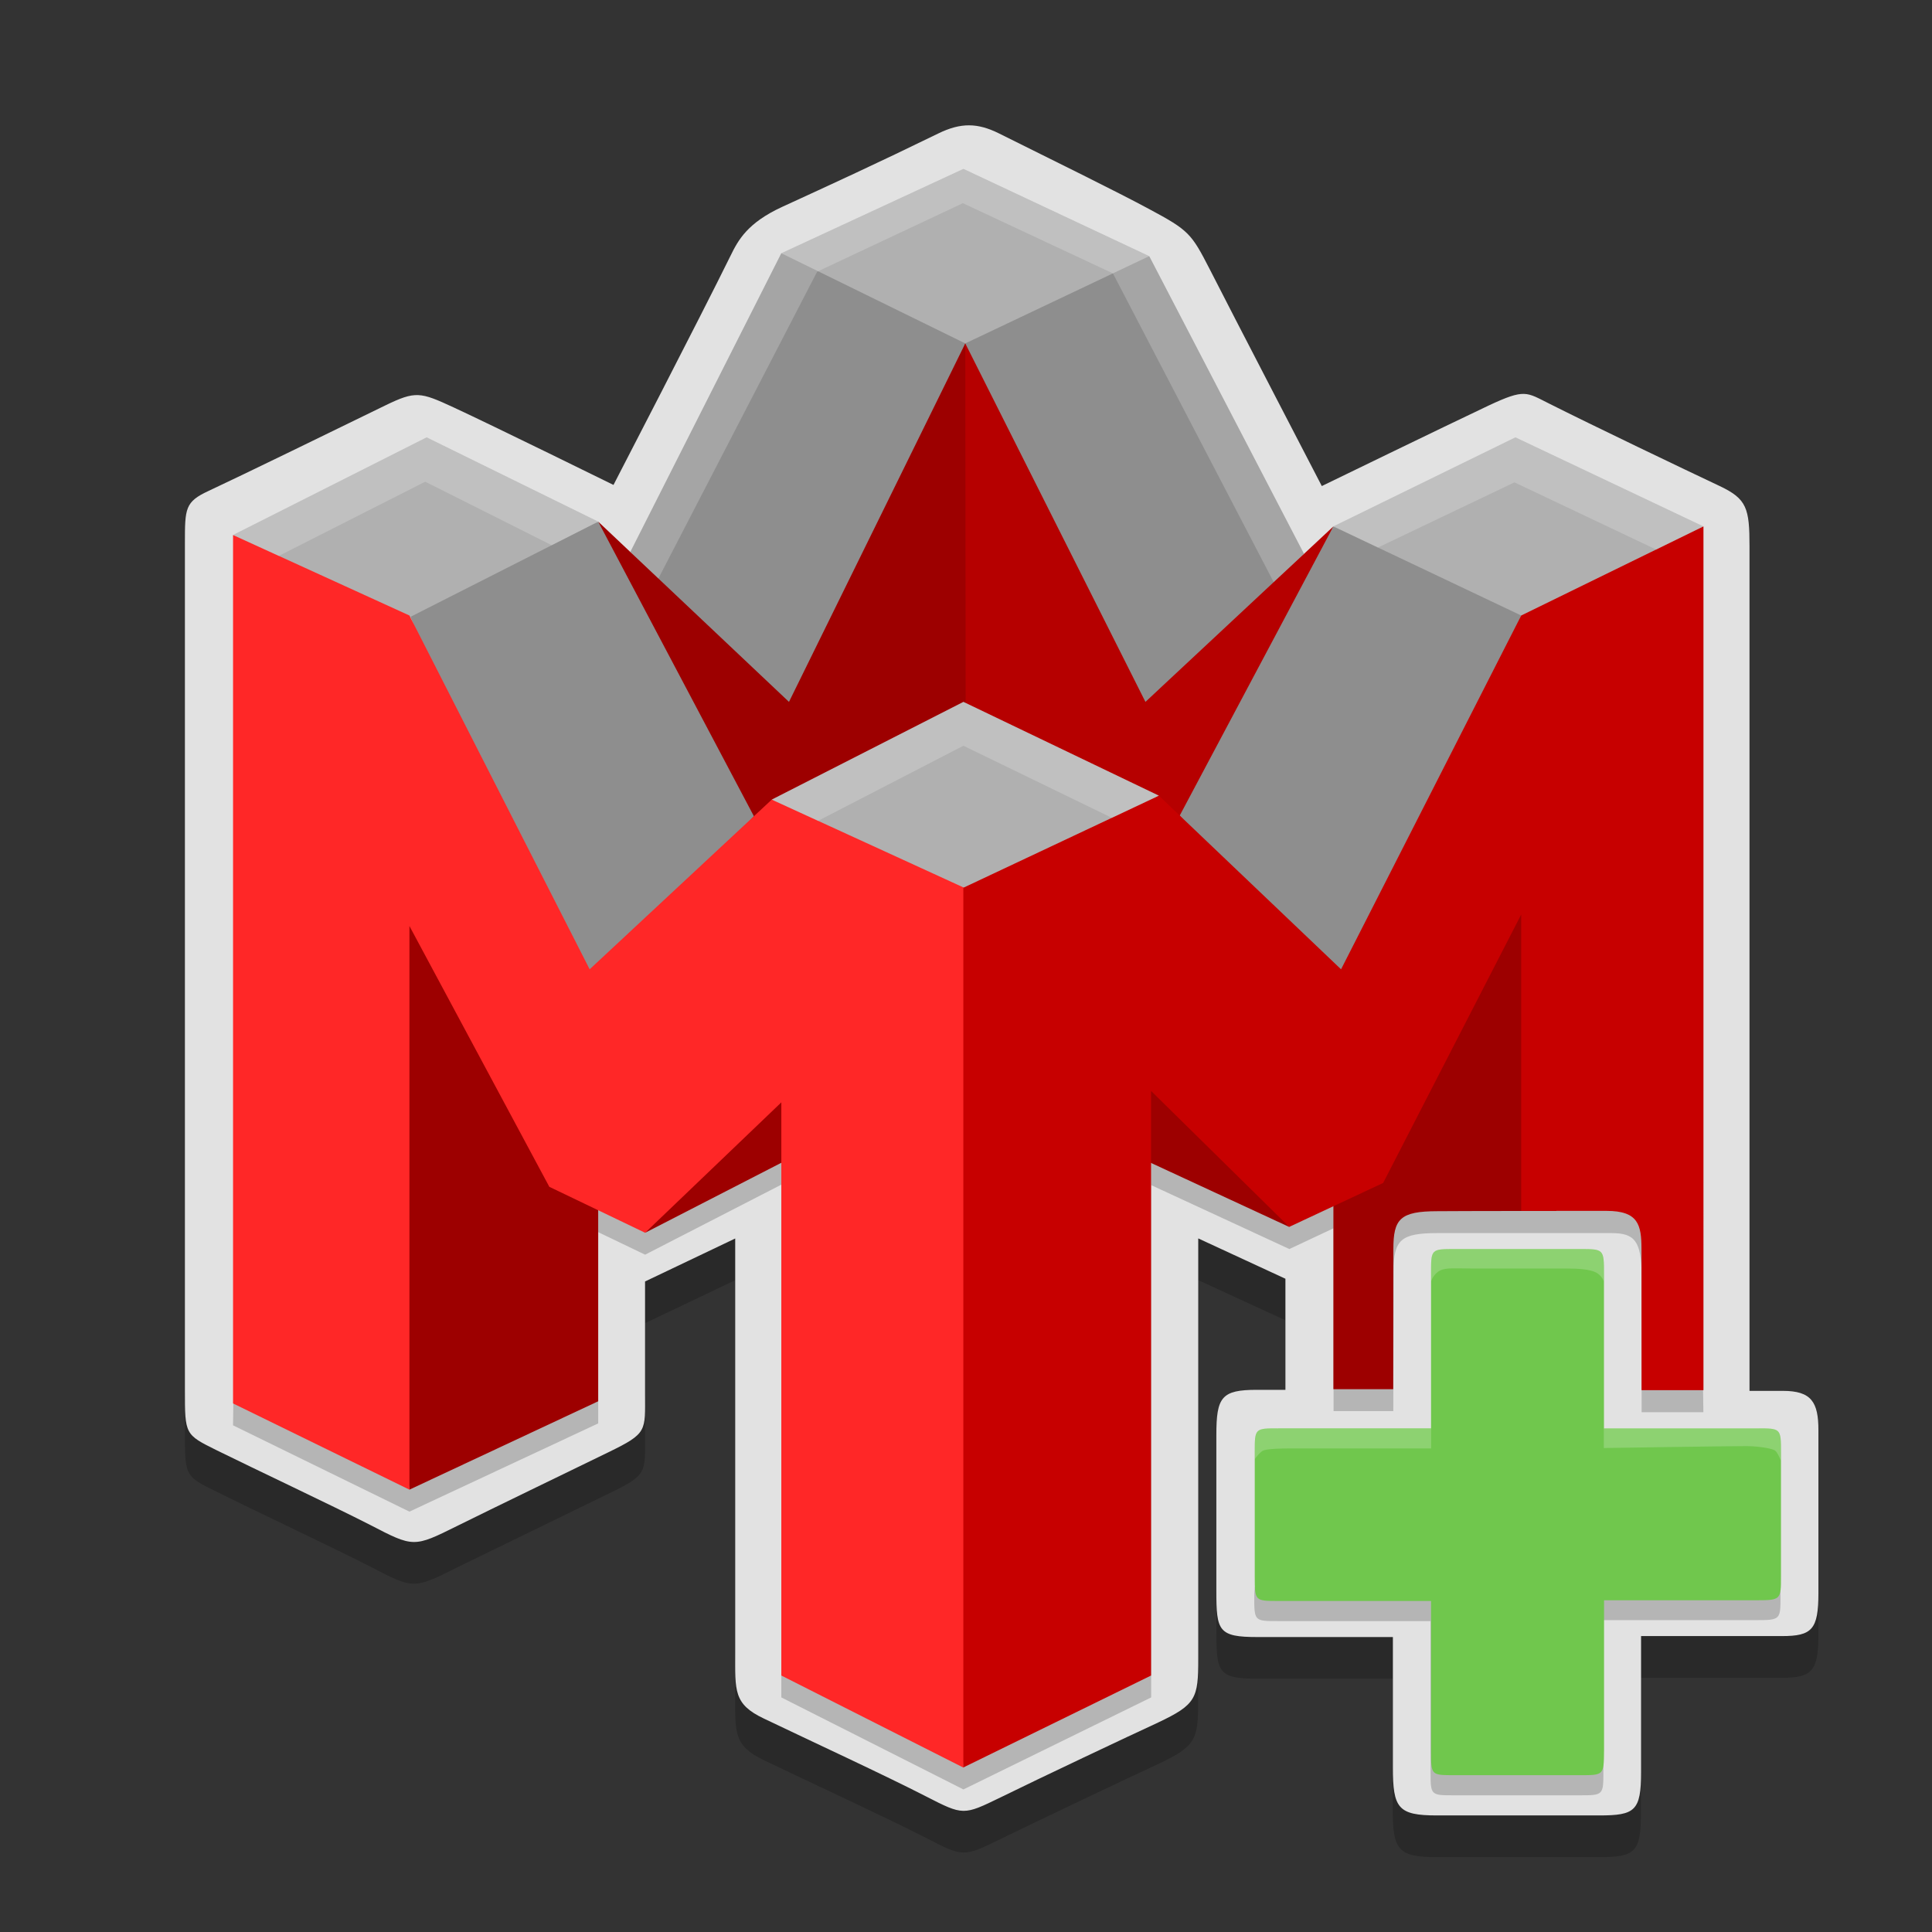 <?xml version="1.0" encoding="utf-8"?>
<!-- Generator: Adobe Illustrator 16.0.0, SVG Export Plug-In . SVG Version: 6.00 Build 0)  -->
<!DOCTYPE svg PUBLIC "-//W3C//DTD SVG 1.1//EN" "http://www.w3.org/Graphics/SVG/1.1/DTD/svg11.dtd">
<svg version="1.1" id="Capa_2_1_" xmlns="http://www.w3.org/2000/svg" xmlns:xlink="http://www.w3.org/1999/xlink" x="0px" y="0px"
	 width="24px" height="24px" viewBox="0 0 24 24" enable-background="new 0 0 24 24" xml:space="preserve">
<rect x="0" y="0" width="24" height="24" fill="#333333" stroke="none"/>
<g id="Capa_4">
	<path opacity="0.2" enable-background="new    " d="M22.589,19.322c0,0.415,0,0.829,0,0.985c0,0.451-0.079,0.535-0.453,0.535
		c-0.216,0-1.752,0-1.752,0s0,1.426,0,1.685c0,0.484-0.073,0.543-0.523,0.543c-0.241,0-1.608,0-2.01,0
		c-0.486,0-0.55-0.09-0.55-0.598c0-0.308,0-1.619,0-1.619s-1.363,0-1.682,0c-0.484,0-0.508-0.078-0.508-0.569
		c0-0.175,0-0.605,0-1.026c0-0.373,0-0.74,0-0.915c0-0.47,0.063-0.562,0.501-0.562c0.214,0,0.356,0,0.356,0v-1.38l-1.084-0.499
		c0,0,0,4.743,0,5.226c0,0.486-0.028,0.564-0.5,0.787c-0.339,0.156-1.468,0.692-1.953,0.929c-0.464,0.227-0.464,0.227-0.929-0.014
		c-0.497-0.254-1.438-0.688-2.012-0.964c-0.381-0.182-0.357-0.348-0.357-0.817c0-0.619,0-5.146,0-5.146l-1.12,0.534
		c0,0,0,0.971,0,1.392c0,0.47,0.033,0.491-0.452,0.725c-0.569,0.279-1.414,0.688-1.882,0.917c-0.54,0.271-0.54,0.271-1.083-0.012
		c-0.472-0.241-1.43-0.691-1.906-0.929c-0.393-0.192-0.393-0.192-0.393-0.743c0-0.134,0-0.495,0-1.007l11.034-3.652L22.589,19.322z"
		/>
	<path fill="#E2E2E2" d="M11.658,1.657c0.279-0.136,0.487-0.131,0.751,0c0.669,0.333,1.46,0.721,1.868,0.941
		c0.493,0.264,0.523,0.303,0.752,0.749c0.238,0.47,1.391,2.691,1.391,2.691s1.545-0.751,2.072-1
		c0.454-0.213,0.469-0.165,0.753-0.024c0.53,0.267,1.687,0.821,2.118,1.024c0.338,0.16,0.37,0.277,0.37,0.75
		c0,0.702,0,10.49,0,10.49s0.206,0,0.415,0c0.355,0,0.441,0.14,0.441,0.49c0,0.289,0,1.703,0,2.021c0,0.453-0.079,0.535-0.453,0.535
		c-0.216,0-1.75,0-1.75,0s0,1.428,0,1.688c0,0.484-0.075,0.54-0.522,0.54c-0.244,0-1.611,0-2.013,0
		c-0.484,0-0.548-0.089-0.548-0.597c0-0.311,0-1.619,0-1.619s-1.365,0-1.683,0c-0.485,0-0.51-0.076-0.51-0.57
		c0-0.332,0-1.571,0-1.94c0-0.471,0.064-0.561,0.502-0.561c0.214,0,0.356,0,0.356,0v-1.38l-1.083-0.501c0,0,0,4.743,0,5.226
		c0,0.485-0.026,0.565-0.499,0.788c-0.341,0.157-1.469,0.69-1.955,0.929c-0.464,0.226-0.464,0.226-0.929-0.012
		c-0.497-0.256-1.438-0.691-2.012-0.966c-0.381-0.18-0.357-0.347-0.357-0.817c0-0.618,0-5.147,0-5.147l-1.12,0.534
		c0,0,0,0.972,0,1.394c0,0.466,0.033,0.49-0.452,0.726c-0.569,0.277-1.414,0.685-1.882,0.917c-0.54,0.268-0.54,0.268-1.083-0.014
		c-0.472-0.241-1.43-0.692-1.906-0.927c-0.393-0.195-0.393-0.195-0.393-0.743c0-0.828,0-9.975,0-10.521c0-0.437,0-0.517,0.297-0.654
		c0.387-0.18,1.644-0.793,2.191-1.06C5.162,4.854,5.22,4.869,5.633,5.06c0.501,0.232,1.988,0.964,1.988,0.964
		s1.084-2.095,1.453-2.845c0.097-0.199,0.212-0.41,0.64-0.608C10.318,2.294,10.902,2.026,11.658,1.657z"/>
</g>
<g id="Capa_7">
	<path opacity="0.2" enable-background="new    " d="M9.706,21.086l2.262,1.143l2.332-1.143v-6.364l1.717,0.794l0.549-0.258v2.271
		h0.742c0,0,0.004-1.43,0.004-1.74c0-0.389,0.092-0.471,0.544-0.471c0.304,0,1.835,0,2.162,0c0.284,0,0.375,0.092,0.375,0.539
		c0,0.313,0,1.686,0,1.686h0.767l-0.059-4.121L2.954,13.406l-0.059,4.3l2.191,1.072l2.345-1.096v-2.376l0.583,0.28l1.692-0.87
		L9.706,21.086L9.706,21.086z"/>
</g>
<g id="Capa_3">
	<polygon fill="#8E8E8E" points="9.706,3.146 12.159,3.932 9.824,9.171 7.83,6.857 	"/>
	<polyline fill="#8E8E8E" points="11.777,3.789 14.182,9.382 16.199,6.881 14.276,3.182 11.777,3.789 	"/>
	<polygon fill="#B60000" points="11.991,4.266 14.229,8.719 16.564,6.539 14.993,10.452 10.73,10.139 	"/>
	<polygon fill="#9D0000" points="11.997,10.135 8.806,10.66 7.431,6.48 9.801,8.719 11.991,4.266 	"/>
	<polygon fill="#9D0000" points="5.086,18.505 7.431,17.407 7.431,13.146 3.966,10.139 	"/>
	<polygon fill="#9D0000" points="8.014,15.314 10.516,14.028 9.714,13.074 	"/>
	<polygon fill="#9D0000" points="16.016,15.242 13.754,14.194 14.205,12.838 	"/>
	<polygon fill="#8E8E8E" points="4.966,7.358 7.431,6.48 9.365,10.139 7.225,12.587 	"/>
	<polygon fill="#B0B0B0" points="2.895,6.646 5.3,5.433 7.431,6.48 4.753,7.838 	"/>
	<polygon fill="#B0B0B0" points="21.16,6.539 18.825,5.433 16.564,6.539 18.897,7.838 	"/>
	<polygon fill="#8E8E8E" points="16.564,6.539 18.897,7.646 16.775,12.587 14.655,10.131 	"/>
	<polygon fill="#B0B0B0" points="9.587,9.933 11.968,8.719 14.396,9.884 11.968,11.646 	"/>
	<polygon fill="#B0B0B0" points="11.991,4.266 9.706,3.146 11.968,2.098 14.276,3.182 	"/>
	<polygon fill="#FF2727" points="2.895,17.434 2.895,6.646 5.086,7.646 7.325,12.041 9.587,9.933 12.444,11.242 11.968,21.958 
		9.706,20.814 9.706,13.694 8.014,15.314 6.824,14.743 5.086,11.503 5.086,18.505 	"/>
	<path fill="#9D0000" d="M19.334,15.043v-5.25l-2.77,3.711v3.753h0.743c0,0,0.002-1.376,0.002-1.74c0-0.374,0.082-0.471,0.548-0.471
		C18.201,15.043,19.334,15.043,19.334,15.043z"/>
	<g>
		<g>
			<path fill="#C70000" d="M18.897,7.646l-2.238,4.395l-2.263-2.157l-2.429,1.144v10.928l2.332-1.142v-7.262l1.716,1.689
				l1.167-0.546l1.715-3.335v3.682c0,0,0.827,0,1.06,0c0.392,0,0.434,0.17,0.434,0.473c0,0.275,0.001,1.754,0.001,1.754h0.769V6.539
				L18.897,7.646z"/>
		</g>
	</g>
</g>
<g id="Capa_5">
	<path opacity="0.2" enable-background="new    " d="M22.031,19.219c0,0.232,0.087,0.371,0.087,0.613c0,0.286,0,0.294-0.304,0.294
		c-0.25,0-1.896,0-1.896,0s0,1.568,0,1.874c0,0.302,0,0.302-0.3,0.302c-0.173,0-1.369,0-1.554,0c-0.293,0-0.293,0-0.293-0.297
		c0-0.226,0-1.867,0-1.867s-1.605,0-1.892,0c-0.298,0-0.298,0-0.298-0.306c0-0.219,0.084-0.348,0.084-0.596L22.031,19.219z"/>
	<path fill="#70C74D" d="M19.624,22.052c-0.172,0-1.368,0-1.554,0c-0.293,0-0.293,0-0.293-0.294c0-0.229,0-1.87,0-1.87
		s-1.606,0-1.894,0c-0.296,0-0.296,0-0.296-0.305c0-0.22,0-1.293,0-1.541c0-0.299,0-0.299,0.296-0.299c0.19,0,1.894,0,1.894,0
		s0-1.654,0-1.928c0-0.299,0-0.299,0.299-0.299c0.173,0,1.286,0,1.548,0c0.298,0,0.301,0,0.301,0.306c0,0.247,0,1.921,0,1.921
		s1.623,0,1.902,0c0.297,0,0.297,0,0.297,0.305c0,0.232,0,1.292,0,1.535c0,0.286,0,0.296-0.302,0.296c-0.251,0-1.896,0-1.896,0
		s0,1.566,0,1.868C19.923,22.054,19.923,22.052,19.624,22.052z"/>
	<path opacity="0.2" fill="#FFFFFF" enable-background="new    " d="M22.123,18.146c0-0.039,0-0.074,0-0.099
		c0-0.306,0-0.306-0.297-0.306c-0.278,0-1.903,0-1.903,0v0.247c0,0,1.505-0.024,1.776-0.024c0.078,0,0.278,0.016,0.348,0.053
		C22.08,18.035,22.123,18.146,22.123,18.146z"/>
	<path opacity="0.2" fill="#FFFFFF" enable-background="new    " d="M19.923,15.919c0-0.043,0-0.076,0-0.1
		c0-0.303-0.001-0.303-0.299-0.303c-0.262,0-1.376,0-1.548,0c-0.299,0-0.299,0-0.299,0.299c0,0.023,0,0.061,0,0.105
		c0,0,0.027-0.094,0.112-0.137c0.077-0.039,0.201-0.025,0.396-0.025c0.285,0,0.895,0,1.166,0c0.163,0,0.297,0.01,0.375,0.049
		C19.904,15.849,19.923,15.919,19.923,15.919z"/>
	<path opacity="0.2" fill="#FFFFFF" enable-background="new    " d="M15.588,18.124c0-0.033,0-0.063,0-0.082
		c0-0.301,0-0.301,0.296-0.301c0.19,0,1.894,0,1.894,0v0.252c0,0-1.457,0-1.754,0c-0.069,0-0.258,0.002-0.324,0.023
		C15.657,18.028,15.588,18.124,15.588,18.124z"/>
</g>
<g id="Capa_6">
	<polygon opacity="0.2" fill="#FFFFFF" enable-background="new    " points="21.16,6.539 18.825,5.433 16.564,6.539 17.117,6.802 
		18.813,5.992 20.574,6.827 	"/>
	<polygon opacity="0.2" fill="#FFFFFF" enable-background="new    " points="2.895,6.646 5.3,5.433 7.431,6.48 6.854,6.773 
		5.282,5.984 3.463,6.906 	"/>
	<polygon opacity="0.2" fill="#FFFFFF" enable-background="new    " points="7.83,6.857 9.706,3.146 11.968,2.098 14.276,3.182 
		16.199,6.881 15.822,7.231 13.825,3.396 11.961,2.524 10.151,3.375 8.179,7.186 	"/>
	<polygon opacity="0.2" fill="#FFFFFF" enable-background="new    " points="9.587,9.933 11.968,8.719 14.396,9.884 13.813,10.16 
		11.968,9.264 10.162,10.197 	"/>
</g>
</svg>
